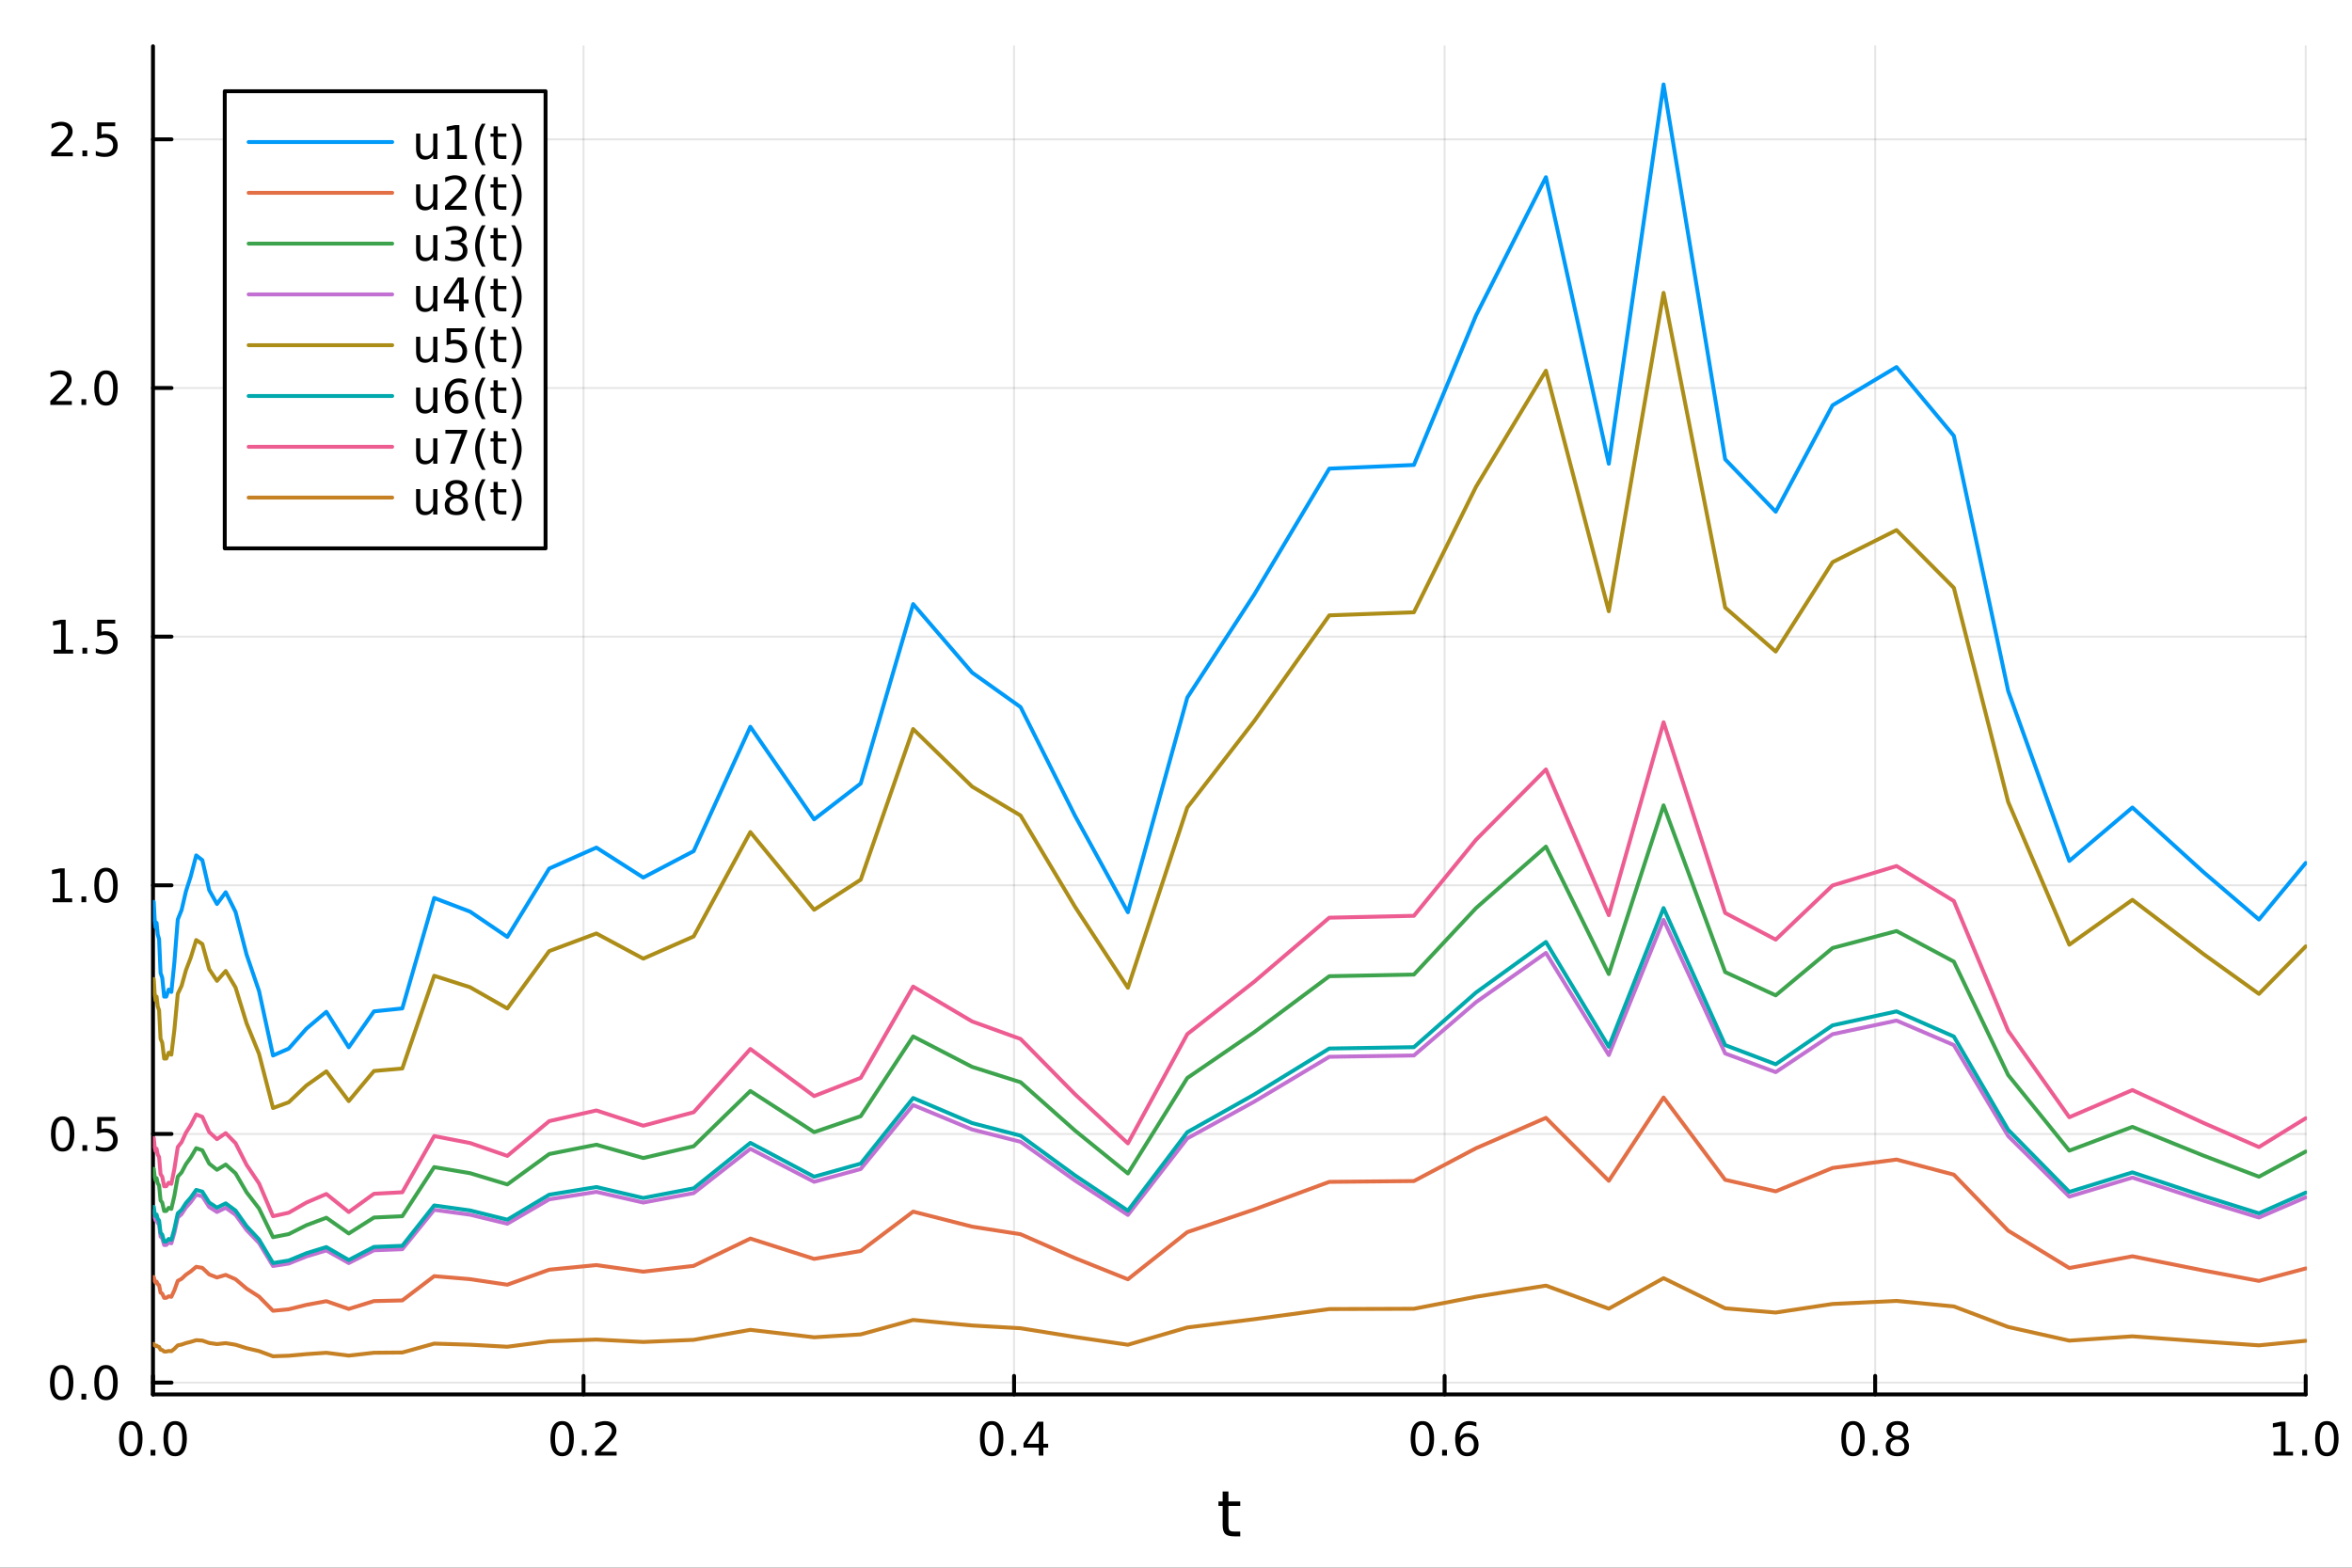 <?xml version="1.0" encoding="utf-8"?>
<svg xmlns="http://www.w3.org/2000/svg" xmlns:xlink="http://www.w3.org/1999/xlink" width="600" height="400" viewBox="0 0 2400 1600">
<rect x="0" y="0" width="2400" height="1600" fill="#333333" stroke="none"/>
<defs>
  <clipPath id="clip570">
    <rect x="0" y="0" width="2400" height="1600"/>
  </clipPath>
</defs>
<path clip-path="url(#clip570)" d="M0 1600 L2400 1600 L2400 0 L0 0  Z" fill="#ffffff" fill-rule="evenodd" fill-opacity="1"/>
<defs>
  <clipPath id="clip571">
    <rect x="480" y="0" width="1681" height="1600"/>
  </clipPath>
</defs>
<path clip-path="url(#clip570)" d="M156.112 1423.18 L2352.76 1423.18 L2352.76 47.244 L156.112 47.244  Z" fill="#ffffff" fill-rule="evenodd" fill-opacity="1"/>
<defs>
  <clipPath id="clip572">
    <rect x="156" y="47" width="2198" height="1377"/>
  </clipPath>
</defs>
<polyline clip-path="url(#clip572)" style="stroke:#000000; stroke-linecap:round; stroke-linejoin:round; stroke-width:2; stroke-opacity:0.1; fill:none" points="156.112,1423.18 156.112,47.244 "/>
<polyline clip-path="url(#clip572)" style="stroke:#000000; stroke-linecap:round; stroke-linejoin:round; stroke-width:2; stroke-opacity:0.1; fill:none" points="595.441,1423.18 595.441,47.244 "/>
<polyline clip-path="url(#clip572)" style="stroke:#000000; stroke-linecap:round; stroke-linejoin:round; stroke-width:2; stroke-opacity:0.1; fill:none" points="1034.77,1423.18 1034.77,47.244 "/>
<polyline clip-path="url(#clip572)" style="stroke:#000000; stroke-linecap:round; stroke-linejoin:round; stroke-width:2; stroke-opacity:0.1; fill:none" points="1474.1,1423.18 1474.1,47.244 "/>
<polyline clip-path="url(#clip572)" style="stroke:#000000; stroke-linecap:round; stroke-linejoin:round; stroke-width:2; stroke-opacity:0.1; fill:none" points="1913.43,1423.18 1913.43,47.244 "/>
<polyline clip-path="url(#clip572)" style="stroke:#000000; stroke-linecap:round; stroke-linejoin:round; stroke-width:2; stroke-opacity:0.1; fill:none" points="2352.76,1423.18 2352.76,47.244 "/>
<polyline clip-path="url(#clip570)" style="stroke:#000000; stroke-linecap:round; stroke-linejoin:round; stroke-width:4; stroke-opacity:1; fill:none" points="156.112,1423.18 2352.76,1423.18 "/>
<polyline clip-path="url(#clip570)" style="stroke:#000000; stroke-linecap:round; stroke-linejoin:round; stroke-width:4; stroke-opacity:1; fill:none" points="156.112,1423.18 156.112,1404.28 "/>
<polyline clip-path="url(#clip570)" style="stroke:#000000; stroke-linecap:round; stroke-linejoin:round; stroke-width:4; stroke-opacity:1; fill:none" points="595.441,1423.18 595.441,1404.28 "/>
<polyline clip-path="url(#clip570)" style="stroke:#000000; stroke-linecap:round; stroke-linejoin:round; stroke-width:4; stroke-opacity:1; fill:none" points="1034.77,1423.18 1034.77,1404.28 "/>
<polyline clip-path="url(#clip570)" style="stroke:#000000; stroke-linecap:round; stroke-linejoin:round; stroke-width:4; stroke-opacity:1; fill:none" points="1474.1,1423.18 1474.1,1404.28 "/>
<polyline clip-path="url(#clip570)" style="stroke:#000000; stroke-linecap:round; stroke-linejoin:round; stroke-width:4; stroke-opacity:1; fill:none" points="1913.43,1423.18 1913.43,1404.28 "/>
<polyline clip-path="url(#clip570)" style="stroke:#000000; stroke-linecap:round; stroke-linejoin:round; stroke-width:4; stroke-opacity:1; fill:none" points="2352.76,1423.18 2352.76,1404.28 "/>
<path clip-path="url(#clip570)" d="M133.497 1454.1 Q129.885 1454.1 128.057 1457.66 Q126.251 1461.2 126.251 1468.33 Q126.251 1475.44 128.057 1479.01 Q129.885 1482.55 133.497 1482.55 Q137.131 1482.55 138.936 1479.01 Q140.765 1475.44 140.765 1468.33 Q140.765 1461.2 138.936 1457.66 Q137.131 1454.1 133.497 1454.1 M133.497 1450.39 Q139.307 1450.39 142.362 1455 Q145.441 1459.58 145.441 1468.33 Q145.441 1477.06 142.362 1481.67 Q139.307 1486.25 133.497 1486.25 Q127.686 1486.25 124.608 1481.67 Q121.552 1477.06 121.552 1468.33 Q121.552 1459.58 124.608 1455 Q127.686 1450.39 133.497 1450.39 Z" fill="#000000" fill-rule="nonzero" fill-opacity="1" /><path clip-path="url(#clip570)" d="M153.658 1479.7 L158.543 1479.7 L158.543 1485.58 L153.658 1485.58 L153.658 1479.7 Z" fill="#000000" fill-rule="nonzero" fill-opacity="1" /><path clip-path="url(#clip570)" d="M178.728 1454.1 Q175.117 1454.1 173.288 1457.66 Q171.482 1461.2 171.482 1468.33 Q171.482 1475.44 173.288 1479.01 Q175.117 1482.55 178.728 1482.55 Q182.362 1482.55 184.168 1479.01 Q185.996 1475.44 185.996 1468.33 Q185.996 1461.2 184.168 1457.66 Q182.362 1454.1 178.728 1454.1 M178.728 1450.39 Q184.538 1450.39 187.593 1455 Q190.672 1459.58 190.672 1468.33 Q190.672 1477.06 187.593 1481.67 Q184.538 1486.25 178.728 1486.25 Q172.918 1486.25 169.839 1481.67 Q166.783 1477.06 166.783 1468.33 Q166.783 1459.58 169.839 1455 Q172.918 1450.39 178.728 1450.39 Z" fill="#000000" fill-rule="nonzero" fill-opacity="1" /><path clip-path="url(#clip570)" d="M573.624 1454.1 Q570.013 1454.1 568.184 1457.66 Q566.379 1461.2 566.379 1468.33 Q566.379 1475.44 568.184 1479.01 Q570.013 1482.55 573.624 1482.55 Q577.258 1482.55 579.064 1479.01 Q580.892 1475.44 580.892 1468.33 Q580.892 1461.2 579.064 1457.66 Q577.258 1454.1 573.624 1454.1 M573.624 1450.39 Q579.434 1450.39 582.49 1455 Q585.568 1459.58 585.568 1468.33 Q585.568 1477.06 582.49 1481.67 Q579.434 1486.25 573.624 1486.25 Q567.814 1486.25 564.735 1481.67 Q561.679 1477.06 561.679 1468.33 Q561.679 1459.58 564.735 1455 Q567.814 1450.39 573.624 1450.39 Z" fill="#000000" fill-rule="nonzero" fill-opacity="1" /><path clip-path="url(#clip570)" d="M593.786 1479.7 L598.67 1479.7 L598.67 1485.58 L593.786 1485.58 L593.786 1479.7 Z" fill="#000000" fill-rule="nonzero" fill-opacity="1" /><path clip-path="url(#clip570)" d="M612.883 1481.64 L629.202 1481.64 L629.202 1485.58 L607.258 1485.58 L607.258 1481.64 Q609.92 1478.89 614.503 1474.26 Q619.11 1469.61 620.29 1468.27 Q622.536 1465.74 623.415 1464.01 Q624.318 1462.25 624.318 1460.56 Q624.318 1457.8 622.374 1456.07 Q620.452 1454.33 617.35 1454.33 Q615.151 1454.33 612.698 1455.09 Q610.267 1455.86 607.489 1457.41 L607.489 1452.69 Q610.313 1451.55 612.767 1450.97 Q615.221 1450.39 617.258 1450.39 Q622.628 1450.39 625.823 1453.08 Q629.017 1455.77 629.017 1460.26 Q629.017 1462.39 628.207 1464.31 Q627.42 1466.2 625.313 1468.8 Q624.735 1469.47 621.633 1472.69 Q618.531 1475.88 612.883 1481.64 Z" fill="#000000" fill-rule="nonzero" fill-opacity="1" /><path clip-path="url(#clip570)" d="M1011.91 1454.1 Q1008.3 1454.1 1006.47 1457.66 Q1004.67 1461.2 1004.67 1468.33 Q1004.67 1475.44 1006.47 1479.01 Q1008.3 1482.55 1011.91 1482.55 Q1015.55 1482.55 1017.35 1479.01 Q1019.18 1475.44 1019.18 1468.33 Q1019.18 1461.2 1017.35 1457.66 Q1015.55 1454.1 1011.91 1454.1 M1011.91 1450.39 Q1017.72 1450.39 1020.78 1455 Q1023.86 1459.58 1023.86 1468.33 Q1023.86 1477.06 1020.78 1481.67 Q1017.72 1486.25 1011.91 1486.25 Q1006.1 1486.25 1003.02 1481.67 Q999.967 1477.06 999.967 1468.33 Q999.967 1459.58 1003.02 1455 Q1006.1 1450.39 1011.91 1450.39 Z" fill="#000000" fill-rule="nonzero" fill-opacity="1" /><path clip-path="url(#clip570)" d="M1032.07 1479.7 L1036.96 1479.7 L1036.96 1485.58 L1032.07 1485.58 L1032.07 1479.7 Z" fill="#000000" fill-rule="nonzero" fill-opacity="1" /><path clip-path="url(#clip570)" d="M1059.99 1455.09 L1048.18 1473.54 L1059.99 1473.54 L1059.99 1455.09 M1058.76 1451.02 L1064.64 1451.02 L1064.64 1473.54 L1069.57 1473.54 L1069.57 1477.43 L1064.64 1477.43 L1064.64 1485.58 L1059.99 1485.58 L1059.99 1477.43 L1044.39 1477.43 L1044.39 1472.92 L1058.76 1451.02 Z" fill="#000000" fill-rule="nonzero" fill-opacity="1" /><path clip-path="url(#clip570)" d="M1451.4 1454.1 Q1447.79 1454.1 1445.96 1457.66 Q1444.16 1461.2 1444.16 1468.33 Q1444.16 1475.44 1445.96 1479.01 Q1447.79 1482.55 1451.4 1482.55 Q1455.04 1482.55 1456.84 1479.01 Q1458.67 1475.44 1458.67 1468.33 Q1458.67 1461.2 1456.84 1457.66 Q1455.04 1454.1 1451.4 1454.1 M1451.4 1450.39 Q1457.21 1450.39 1460.27 1455 Q1463.35 1459.58 1463.35 1468.33 Q1463.35 1477.06 1460.27 1481.67 Q1457.21 1486.25 1451.4 1486.25 Q1445.59 1486.25 1442.51 1481.67 Q1439.46 1477.06 1439.46 1468.33 Q1439.46 1459.58 1442.51 1455 Q1445.59 1450.39 1451.4 1450.39 Z" fill="#000000" fill-rule="nonzero" fill-opacity="1" /><path clip-path="url(#clip570)" d="M1471.56 1479.7 L1476.45 1479.7 L1476.45 1485.58 L1471.56 1485.58 L1471.56 1479.7 Z" fill="#000000" fill-rule="nonzero" fill-opacity="1" /><path clip-path="url(#clip570)" d="M1497.21 1466.44 Q1494.06 1466.44 1492.21 1468.59 Q1490.38 1470.74 1490.38 1474.49 Q1490.38 1478.22 1492.21 1480.39 Q1494.06 1482.55 1497.21 1482.55 Q1500.36 1482.55 1502.19 1480.39 Q1504.04 1478.22 1504.04 1474.49 Q1504.04 1470.74 1502.19 1468.59 Q1500.36 1466.44 1497.21 1466.44 M1506.49 1451.78 L1506.49 1456.04 Q1504.73 1455.21 1502.93 1454.77 Q1501.15 1454.33 1499.39 1454.33 Q1494.76 1454.33 1492.3 1457.45 Q1489.87 1460.58 1489.53 1466.9 Q1490.89 1464.89 1492.95 1463.82 Q1495.01 1462.73 1497.49 1462.73 Q1502.7 1462.73 1505.71 1465.9 Q1508.74 1469.05 1508.74 1474.49 Q1508.74 1479.82 1505.59 1483.03 Q1502.44 1486.25 1497.21 1486.25 Q1491.22 1486.25 1488.05 1481.67 Q1484.87 1477.06 1484.87 1468.33 Q1484.87 1460.14 1488.76 1455.28 Q1492.65 1450.39 1499.2 1450.39 Q1500.96 1450.39 1502.74 1450.74 Q1504.55 1451.09 1506.49 1451.78 Z" fill="#000000" fill-rule="nonzero" fill-opacity="1" /><path clip-path="url(#clip570)" d="M1890.86 1454.1 Q1887.25 1454.1 1885.42 1457.66 Q1883.61 1461.2 1883.61 1468.33 Q1883.61 1475.44 1885.42 1479.01 Q1887.25 1482.55 1890.86 1482.55 Q1894.49 1482.55 1896.3 1479.01 Q1898.13 1475.44 1898.13 1468.33 Q1898.13 1461.2 1896.3 1457.66 Q1894.49 1454.1 1890.86 1454.1 M1890.86 1450.39 Q1896.67 1450.39 1899.72 1455 Q1902.8 1459.58 1902.8 1468.33 Q1902.8 1477.06 1899.72 1481.67 Q1896.67 1486.25 1890.86 1486.25 Q1885.05 1486.25 1881.97 1481.67 Q1878.91 1477.06 1878.91 1468.33 Q1878.91 1459.58 1881.97 1455 Q1885.05 1450.39 1890.86 1450.39 Z" fill="#000000" fill-rule="nonzero" fill-opacity="1" /><path clip-path="url(#clip570)" d="M1911.02 1479.7 L1915.9 1479.7 L1915.9 1485.58 L1911.02 1485.58 L1911.02 1479.7 Z" fill="#000000" fill-rule="nonzero" fill-opacity="1" /><path clip-path="url(#clip570)" d="M1936.09 1469.17 Q1932.76 1469.17 1930.83 1470.95 Q1928.94 1472.73 1928.94 1475.86 Q1928.94 1478.98 1930.83 1480.77 Q1932.76 1482.55 1936.09 1482.55 Q1939.42 1482.55 1941.34 1480.77 Q1943.26 1478.96 1943.26 1475.86 Q1943.26 1472.73 1941.34 1470.95 Q1939.45 1469.17 1936.09 1469.17 M1931.41 1467.18 Q1928.4 1466.44 1926.71 1464.38 Q1925.05 1462.32 1925.05 1459.35 Q1925.05 1455.21 1927.99 1452.8 Q1930.95 1450.39 1936.09 1450.39 Q1941.25 1450.39 1944.19 1452.8 Q1947.13 1455.21 1947.13 1459.35 Q1947.13 1462.32 1945.44 1464.38 Q1943.77 1466.44 1940.79 1467.18 Q1944.17 1467.96 1946.04 1470.26 Q1947.94 1472.55 1947.94 1475.86 Q1947.94 1480.88 1944.86 1483.57 Q1941.81 1486.25 1936.09 1486.25 Q1930.37 1486.25 1927.29 1483.57 Q1924.24 1480.88 1924.24 1475.86 Q1924.24 1472.55 1926.14 1470.26 Q1928.03 1467.96 1931.41 1467.18 M1929.7 1459.79 Q1929.7 1462.48 1931.37 1463.98 Q1933.06 1465.49 1936.09 1465.49 Q1939.1 1465.49 1940.79 1463.98 Q1942.5 1462.48 1942.5 1459.79 Q1942.5 1457.11 1940.79 1455.6 Q1939.1 1454.1 1936.09 1454.1 Q1933.06 1454.1 1931.37 1455.6 Q1929.7 1457.11 1929.7 1459.79 Z" fill="#000000" fill-rule="nonzero" fill-opacity="1" /><path clip-path="url(#clip570)" d="M2319.91 1481.64 L2327.55 1481.64 L2327.55 1455.28 L2319.24 1456.95 L2319.24 1452.69 L2327.5 1451.02 L2332.18 1451.02 L2332.18 1481.64 L2339.82 1481.64 L2339.82 1485.58 L2319.91 1485.58 L2319.91 1481.64 Z" fill="#000000" fill-rule="nonzero" fill-opacity="1" /><path clip-path="url(#clip570)" d="M2349.26 1479.7 L2354.14 1479.7 L2354.14 1485.58 L2349.26 1485.58 L2349.26 1479.7 Z" fill="#000000" fill-rule="nonzero" fill-opacity="1" /><path clip-path="url(#clip570)" d="M2374.33 1454.1 Q2370.72 1454.1 2368.89 1457.66 Q2367.08 1461.2 2367.08 1468.33 Q2367.08 1475.44 2368.89 1479.01 Q2370.72 1482.55 2374.33 1482.55 Q2377.96 1482.55 2379.77 1479.01 Q2381.6 1475.44 2381.6 1468.33 Q2381.6 1461.2 2379.77 1457.66 Q2377.96 1454.1 2374.33 1454.1 M2374.33 1450.39 Q2380.14 1450.39 2383.2 1455 Q2386.27 1459.58 2386.27 1468.33 Q2386.27 1477.06 2383.2 1481.67 Q2380.14 1486.25 2374.33 1486.25 Q2368.52 1486.25 2365.44 1481.67 Q2362.39 1477.06 2362.39 1468.33 Q2362.39 1459.58 2365.44 1455 Q2368.52 1450.39 2374.33 1450.39 Z" fill="#000000" fill-rule="nonzero" fill-opacity="1" /><path clip-path="url(#clip570)" d="M1253.5 1522.27 L1253.5 1532.4 L1265.56 1532.4 L1265.56 1536.95 L1253.5 1536.95 L1253.5 1556.3 Q1253.5 1560.66 1254.67 1561.9 Q1255.88 1563.14 1259.54 1563.14 L1265.56 1563.14 L1265.56 1568.04 L1259.54 1568.04 Q1252.76 1568.04 1250.18 1565.53 Q1247.61 1562.98 1247.61 1556.3 L1247.61 1536.95 L1243.31 1536.95 L1243.31 1532.4 L1247.61 1532.4 L1247.61 1522.27 L1253.5 1522.27 Z" fill="#000000" fill-rule="nonzero" fill-opacity="1" /><polyline clip-path="url(#clip572)" style="stroke:#000000; stroke-linecap:round; stroke-linejoin:round; stroke-width:2; stroke-opacity:0.1; fill:none" points="156.112,1411.1 2352.76,1411.1 "/>
<polyline clip-path="url(#clip572)" style="stroke:#000000; stroke-linecap:round; stroke-linejoin:round; stroke-width:2; stroke-opacity:0.1; fill:none" points="156.112,1157.32 2352.76,1157.32 "/>
<polyline clip-path="url(#clip572)" style="stroke:#000000; stroke-linecap:round; stroke-linejoin:round; stroke-width:2; stroke-opacity:0.1; fill:none" points="156.112,903.541 2352.76,903.541 "/>
<polyline clip-path="url(#clip572)" style="stroke:#000000; stroke-linecap:round; stroke-linejoin:round; stroke-width:2; stroke-opacity:0.1; fill:none" points="156.112,649.763 2352.76,649.763 "/>
<polyline clip-path="url(#clip572)" style="stroke:#000000; stroke-linecap:round; stroke-linejoin:round; stroke-width:2; stroke-opacity:0.1; fill:none" points="156.112,395.985 2352.76,395.985 "/>
<polyline clip-path="url(#clip572)" style="stroke:#000000; stroke-linecap:round; stroke-linejoin:round; stroke-width:2; stroke-opacity:0.1; fill:none" points="156.112,142.207 2352.76,142.207 "/>
<polyline clip-path="url(#clip570)" style="stroke:#000000; stroke-linecap:round; stroke-linejoin:round; stroke-width:4; stroke-opacity:1; fill:none" points="156.112,1423.18 156.112,47.244 "/>
<polyline clip-path="url(#clip570)" style="stroke:#000000; stroke-linecap:round; stroke-linejoin:round; stroke-width:4; stroke-opacity:1; fill:none" points="156.112,1411.1 175.01,1411.1 "/>
<polyline clip-path="url(#clip570)" style="stroke:#000000; stroke-linecap:round; stroke-linejoin:round; stroke-width:4; stroke-opacity:1; fill:none" points="156.112,1157.32 175.01,1157.32 "/>
<polyline clip-path="url(#clip570)" style="stroke:#000000; stroke-linecap:round; stroke-linejoin:round; stroke-width:4; stroke-opacity:1; fill:none" points="156.112,903.541 175.01,903.541 "/>
<polyline clip-path="url(#clip570)" style="stroke:#000000; stroke-linecap:round; stroke-linejoin:round; stroke-width:4; stroke-opacity:1; fill:none" points="156.112,649.763 175.01,649.763 "/>
<polyline clip-path="url(#clip570)" style="stroke:#000000; stroke-linecap:round; stroke-linejoin:round; stroke-width:4; stroke-opacity:1; fill:none" points="156.112,395.985 175.01,395.985 "/>
<polyline clip-path="url(#clip570)" style="stroke:#000000; stroke-linecap:round; stroke-linejoin:round; stroke-width:4; stroke-opacity:1; fill:none" points="156.112,142.207 175.01,142.207 "/>
<path clip-path="url(#clip570)" d="M62.937 1396.9 Q59.325 1396.9 57.497 1400.46 Q55.691 1404 55.691 1411.13 Q55.691 1418.24 57.497 1421.8 Q59.325 1425.34 62.937 1425.34 Q66.571 1425.34 68.376 1421.8 Q70.205 1418.24 70.205 1411.13 Q70.205 1404 68.376 1400.46 Q66.571 1396.9 62.937 1396.9 M62.937 1393.19 Q68.747 1393.19 71.802 1397.8 Q74.881 1402.38 74.881 1411.13 Q74.881 1419.86 71.802 1424.46 Q68.747 1429.05 62.937 1429.05 Q57.126 1429.05 54.048 1424.46 Q50.992 1419.86 50.992 1411.13 Q50.992 1402.38 54.048 1397.8 Q57.126 1393.19 62.937 1393.19 Z" fill="#000000" fill-rule="nonzero" fill-opacity="1" /><path clip-path="url(#clip570)" d="M83.098 1422.5 L87.983 1422.5 L87.983 1428.38 L83.098 1428.38 L83.098 1422.5 Z" fill="#000000" fill-rule="nonzero" fill-opacity="1" /><path clip-path="url(#clip570)" d="M108.168 1396.9 Q104.557 1396.9 102.728 1400.46 Q100.922 1404 100.922 1411.13 Q100.922 1418.24 102.728 1421.8 Q104.557 1425.34 108.168 1425.34 Q111.802 1425.34 113.608 1421.8 Q115.436 1418.24 115.436 1411.13 Q115.436 1404 113.608 1400.46 Q111.802 1396.9 108.168 1396.9 M108.168 1393.19 Q113.978 1393.19 117.033 1397.8 Q120.112 1402.38 120.112 1411.13 Q120.112 1419.86 117.033 1424.46 Q113.978 1429.05 108.168 1429.05 Q102.358 1429.05 99.279 1424.46 Q96.223 1419.86 96.223 1411.13 Q96.223 1402.38 99.279 1397.8 Q102.358 1393.19 108.168 1393.19 Z" fill="#000000" fill-rule="nonzero" fill-opacity="1" /><path clip-path="url(#clip570)" d="M63.932 1143.12 Q60.321 1143.12 58.492 1146.68 Q56.687 1150.22 56.687 1157.35 Q56.687 1164.46 58.492 1168.02 Q60.321 1171.57 63.932 1171.57 Q67.566 1171.57 69.372 1168.02 Q71.2 1164.46 71.2 1157.35 Q71.2 1150.22 69.372 1146.68 Q67.566 1143.12 63.932 1143.12 M63.932 1139.41 Q69.742 1139.41 72.798 1144.02 Q75.876 1148.6 75.876 1157.35 Q75.876 1166.08 72.798 1170.69 Q69.742 1175.27 63.932 1175.27 Q58.122 1175.27 55.043 1170.69 Q51.987 1166.08 51.987 1157.35 Q51.987 1148.6 55.043 1144.02 Q58.122 1139.41 63.932 1139.41 Z" fill="#000000" fill-rule="nonzero" fill-opacity="1" /><path clip-path="url(#clip570)" d="M84.094 1168.72 L88.978 1168.72 L88.978 1174.6 L84.094 1174.6 L84.094 1168.72 Z" fill="#000000" fill-rule="nonzero" fill-opacity="1" /><path clip-path="url(#clip570)" d="M99.21 1140.04 L117.566 1140.04 L117.566 1143.97 L103.492 1143.97 L103.492 1152.45 Q104.51 1152.1 105.529 1151.94 Q106.547 1151.75 107.566 1151.75 Q113.353 1151.75 116.733 1154.92 Q120.112 1158.09 120.112 1163.51 Q120.112 1169.09 116.64 1172.19 Q113.168 1175.27 106.848 1175.27 Q104.672 1175.27 102.404 1174.9 Q100.159 1174.53 97.751 1173.79 L97.751 1169.09 Q99.835 1170.22 102.057 1170.78 Q104.279 1171.33 106.756 1171.33 Q110.76 1171.33 113.098 1169.23 Q115.436 1167.12 115.436 1163.51 Q115.436 1159.9 113.098 1157.79 Q110.76 1155.69 106.756 1155.69 Q104.881 1155.69 103.006 1156.1 Q101.154 1156.52 99.21 1157.4 L99.21 1140.04 Z" fill="#000000" fill-rule="nonzero" fill-opacity="1" /><path clip-path="url(#clip570)" d="M53.747 916.886 L61.386 916.886 L61.386 890.52 L53.075 892.187 L53.075 887.927 L61.339 886.261 L66.015 886.261 L66.015 916.886 L73.654 916.886 L73.654 920.821 L53.747 920.821 L53.747 916.886 Z" fill="#000000" fill-rule="nonzero" fill-opacity="1" /><path clip-path="url(#clip570)" d="M83.098 914.941 L87.983 914.941 L87.983 920.821 L83.098 920.821 L83.098 914.941 Z" fill="#000000" fill-rule="nonzero" fill-opacity="1" /><path clip-path="url(#clip570)" d="M108.168 889.339 Q104.557 889.339 102.728 892.904 Q100.922 896.446 100.922 903.576 Q100.922 910.682 102.728 914.247 Q104.557 917.788 108.168 917.788 Q111.802 917.788 113.608 914.247 Q115.436 910.682 115.436 903.576 Q115.436 896.446 113.608 892.904 Q111.802 889.339 108.168 889.339 M108.168 885.636 Q113.978 885.636 117.033 890.242 Q120.112 894.826 120.112 903.576 Q120.112 912.302 117.033 916.909 Q113.978 921.492 108.168 921.492 Q102.358 921.492 99.279 916.909 Q96.223 912.302 96.223 903.576 Q96.223 894.826 99.279 890.242 Q102.358 885.636 108.168 885.636 Z" fill="#000000" fill-rule="nonzero" fill-opacity="1" /><path clip-path="url(#clip570)" d="M54.742 663.108 L62.381 663.108 L62.381 636.742 L54.071 638.409 L54.071 634.149 L62.335 632.483 L67.011 632.483 L67.011 663.108 L74.649 663.108 L74.649 667.043 L54.742 667.043 L54.742 663.108 Z" fill="#000000" fill-rule="nonzero" fill-opacity="1" /><path clip-path="url(#clip570)" d="M84.094 661.163 L88.978 661.163 L88.978 667.043 L84.094 667.043 L84.094 661.163 Z" fill="#000000" fill-rule="nonzero" fill-opacity="1" /><path clip-path="url(#clip570)" d="M99.21 632.483 L117.566 632.483 L117.566 636.418 L103.492 636.418 L103.492 644.89 Q104.51 644.543 105.529 644.381 Q106.547 644.196 107.566 644.196 Q113.353 644.196 116.733 647.367 Q120.112 650.538 120.112 655.955 Q120.112 661.534 116.64 664.635 Q113.168 667.714 106.848 667.714 Q104.672 667.714 102.404 667.344 Q100.159 666.973 97.751 666.233 L97.751 661.534 Q99.835 662.668 102.057 663.223 Q104.279 663.779 106.756 663.779 Q110.76 663.779 113.098 661.672 Q115.436 659.566 115.436 655.955 Q115.436 652.344 113.098 650.237 Q110.76 648.131 106.756 648.131 Q104.881 648.131 103.006 648.548 Q101.154 648.964 99.21 649.844 L99.21 632.483 Z" fill="#000000" fill-rule="nonzero" fill-opacity="1" /><path clip-path="url(#clip570)" d="M56.964 409.33 L73.284 409.33 L73.284 413.265 L51.339 413.265 L51.339 409.33 Q54.001 406.575 58.585 401.945 Q63.191 397.293 64.372 395.95 Q66.617 393.427 67.497 391.691 Q68.399 389.932 68.399 388.242 Q68.399 385.487 66.455 383.751 Q64.534 382.015 61.432 382.015 Q59.233 382.015 56.779 382.779 Q54.349 383.543 51.571 385.094 L51.571 380.371 Q54.395 379.237 56.849 378.659 Q59.302 378.08 61.339 378.08 Q66.71 378.08 69.904 380.765 Q73.099 383.45 73.099 387.941 Q73.099 390.071 72.288 391.992 Q71.501 393.89 69.395 396.483 Q68.816 397.154 65.714 400.371 Q62.612 403.566 56.964 409.33 Z" fill="#000000" fill-rule="nonzero" fill-opacity="1" /><path clip-path="url(#clip570)" d="M83.098 407.385 L87.983 407.385 L87.983 413.265 L83.098 413.265 L83.098 407.385 Z" fill="#000000" fill-rule="nonzero" fill-opacity="1" /><path clip-path="url(#clip570)" d="M108.168 381.784 Q104.557 381.784 102.728 385.348 Q100.922 388.89 100.922 396.02 Q100.922 403.126 102.728 406.691 Q104.557 410.232 108.168 410.232 Q111.802 410.232 113.608 406.691 Q115.436 403.126 115.436 396.02 Q115.436 388.89 113.608 385.348 Q111.802 381.784 108.168 381.784 M108.168 378.08 Q113.978 378.08 117.033 382.686 Q120.112 387.27 120.112 396.02 Q120.112 404.746 117.033 409.353 Q113.978 413.936 108.168 413.936 Q102.358 413.936 99.279 409.353 Q96.223 404.746 96.223 396.02 Q96.223 387.27 99.279 382.686 Q102.358 378.08 108.168 378.08 Z" fill="#000000" fill-rule="nonzero" fill-opacity="1" /><path clip-path="url(#clip570)" d="M57.96 155.552 L74.279 155.552 L74.279 159.487 L52.335 159.487 L52.335 155.552 Q54.997 152.797 59.58 148.167 Q64.186 143.515 65.367 142.172 Q67.612 139.649 68.492 137.913 Q69.395 136.154 69.395 134.464 Q69.395 131.709 67.45 129.973 Q65.529 128.237 62.427 128.237 Q60.228 128.237 57.775 129.001 Q55.344 129.765 52.566 131.316 L52.566 126.593 Q55.39 125.459 57.844 124.881 Q60.298 124.302 62.335 124.302 Q67.705 124.302 70.899 126.987 Q74.094 129.672 74.094 134.163 Q74.094 136.293 73.284 138.214 Q72.497 140.112 70.39 142.705 Q69.811 143.376 66.71 146.593 Q63.608 149.788 57.96 155.552 Z" fill="#000000" fill-rule="nonzero" fill-opacity="1" /><path clip-path="url(#clip570)" d="M84.094 153.607 L88.978 153.607 L88.978 159.487 L84.094 159.487 L84.094 153.607 Z" fill="#000000" fill-rule="nonzero" fill-opacity="1" /><path clip-path="url(#clip570)" d="M99.21 124.927 L117.566 124.927 L117.566 128.862 L103.492 128.862 L103.492 137.334 Q104.51 136.987 105.529 136.825 Q106.547 136.64 107.566 136.64 Q113.353 136.64 116.733 139.811 Q120.112 142.982 120.112 148.399 Q120.112 153.978 116.64 157.079 Q113.168 160.158 106.848 160.158 Q104.672 160.158 102.404 159.788 Q100.159 159.417 97.751 158.677 L97.751 153.978 Q99.835 155.112 102.057 155.667 Q104.279 156.223 106.756 156.223 Q110.76 156.223 113.098 154.116 Q115.436 152.01 115.436 148.399 Q115.436 144.788 113.098 142.681 Q110.76 140.575 106.756 140.575 Q104.881 140.575 103.006 140.992 Q101.154 141.408 99.21 142.288 L99.21 124.927 Z" fill="#000000" fill-rule="nonzero" fill-opacity="1" /><polyline clip-path="url(#clip572)" style="stroke:#009af9; stroke-linecap:round; stroke-linejoin:round; stroke-width:4; stroke-opacity:1; fill:none" points="156.112,928.192 156.911,920.458 157.755,937.132 158.706,946.331 159.775,941.882 160.978,953.943 162.331,958.346 163.853,993.003 165.566,997.931 167.493,1017.16 169.66,1017.14 172.099,1010.05 174.842,1012.39 177.928,982.403 181.4,938.477 185.307,928.694 189.701,909.842 194.644,894.407 200.206,873.039 206.463,877.884 213.501,908.511 221.42,922.627 230.328,910.625 240.35,930.713 251.625,974.306 264.309,1011.4 278.579,1077.26 294.632,1070.24 312.692,1049.82 333.01,1032.69 355.867,1068.84 381.581,1032.23 410.51,1029.21 443.055,916.463 479.668,930.408 517.681,956.215 560.445,886.446 608.555,865.051 656.394,895.626 707.815,868.69 765.664,741.768 830.743,836.234 878.287,799.628 931.775,616.513 991.948,686.451 1041.4,721.649 1097.04,832.774 1150.92,931.041 1211.53,711.912 1279.73,606.909 1356.44,478.284 1442.75,474.542 1506.15,321.924 1577.48,180.837 1641.63,473.28 1697.51,86.186 1760.37,468.766 1811.94,522.259 1869.96,413.605 1935.22,374.621 1993.74,444.836 2049.17,705.2 2111.54,878.672 2175.92,824.158 2248.34,889.979 2305.05,938.481 2352.76,880.769 "/>
<polyline clip-path="url(#clip572)" style="stroke:#e26f46; stroke-linecap:round; stroke-linejoin:round; stroke-width:4; stroke-opacity:1; fill:none" points="156.112,1305.04 156.911,1303.34 157.755,1307 158.706,1309.02 159.775,1308.04 160.978,1310.69 162.331,1311.66 163.853,1319.27 165.566,1320.35 167.493,1324.58 169.66,1324.57 172.099,1323.01 174.842,1323.53 177.928,1316.94 181.4,1307.29 185.307,1305.15 189.701,1301.01 194.644,1297.62 200.206,1292.92 206.463,1293.99 213.501,1300.71 221.42,1303.81 230.328,1301.18 240.35,1305.59 251.625,1315.16 264.309,1323.31 278.579,1337.78 294.632,1336.24 312.692,1331.75 333.01,1327.99 355.867,1335.93 381.581,1327.89 410.51,1327.22 443.055,1302.46 479.668,1305.52 517.681,1311.19 560.445,1295.87 608.555,1291.17 656.394,1297.88 707.815,1291.97 765.664,1264.09 830.743,1284.84 878.287,1276.8 931.775,1236.58 991.948,1251.94 1041.4,1259.67 1097.04,1284.08 1150.92,1305.66 1211.53,1257.53 1279.73,1234.47 1356.44,1206.22 1442.75,1205.4 1506.15,1171.88 1577.48,1140.89 1641.63,1205.12 1697.51,1120.11 1760.37,1204.13 1811.94,1215.88 1869.96,1192.02 1935.22,1183.45 1993.74,1198.88 2049.17,1256.06 2111.54,1294.16 2175.92,1282.19 2248.34,1296.64 2305.05,1307.3 2352.76,1294.62 "/>
<polyline clip-path="url(#clip572)" style="stroke:#3da44d; stroke-linecap:round; stroke-linejoin:round; stroke-width:4; stroke-opacity:1; fill:none" points="156.112,1196.37 156.911,1192.93 157.755,1200.35 158.706,1204.44 159.775,1202.46 160.978,1207.82 162.331,1209.78 163.853,1225.19 165.566,1227.38 167.493,1235.93 169.66,1235.92 172.099,1232.77 174.842,1233.81 177.928,1220.48 181.4,1200.94 185.307,1196.59 189.701,1188.21 194.644,1181.35 200.206,1171.85 206.463,1174 213.501,1187.62 221.42,1193.9 230.328,1188.56 240.35,1197.49 251.625,1216.88 264.309,1233.37 278.579,1262.66 294.632,1259.53 312.692,1250.45 333.01,1242.84 355.867,1258.91 381.581,1242.63 410.51,1241.29 443.055,1191.16 479.668,1197.36 517.681,1208.83 560.445,1177.81 608.555,1168.29 656.394,1181.89 707.815,1169.91 765.664,1113.48 830.743,1155.48 878.287,1139.2 931.775,1057.78 991.948,1088.88 1041.4,1104.53 1097.04,1153.94 1150.92,1197.64 1211.53,1100.2 1279.73,1053.51 1356.44,996.317 1442.75,994.653 1506.15,926.791 1577.48,864.056 1641.63,994.092 1697.51,821.968 1760.37,992.085 1811.94,1015.87 1869.96,967.557 1935.22,950.223 1993.74,981.444 2049.17,1097.22 2111.54,1174.35 2175.92,1150.11 2248.34,1179.38 2305.05,1200.95 2352.76,1175.28 "/>
<polyline clip-path="url(#clip572)" style="stroke:#c271d2; stroke-linecap:round; stroke-linejoin:round; stroke-width:4; stroke-opacity:1; fill:none" points="156.112,1238.95 156.911,1236.19 157.755,1242.13 158.706,1245.41 159.775,1243.83 160.978,1248.13 162.331,1249.7 163.853,1262.05 165.566,1263.81 167.493,1270.66 169.66,1270.66 172.099,1268.13 174.842,1268.96 177.928,1258.27 181.4,1242.61 185.307,1239.13 189.701,1232.41 194.644,1226.9 200.206,1219.29 206.463,1221.01 213.501,1231.93 221.42,1236.96 230.328,1232.68 240.35,1239.85 251.625,1255.39 264.309,1268.61 278.579,1292.09 294.632,1289.59 312.692,1282.3 333.01,1276.2 355.867,1289.09 381.581,1276.04 410.51,1274.96 443.055,1234.77 479.668,1239.74 517.681,1248.94 560.445,1224.06 608.555,1216.44 656.394,1227.34 707.815,1217.73 765.664,1172.49 830.743,1206.16 878.287,1193.12 931.775,1127.84 991.948,1152.77 1041.4,1165.32 1097.04,1204.93 1150.92,1239.96 1211.53,1161.85 1279.73,1124.41 1356.44,1078.56 1442.75,1077.23 1506.15,1022.82 1577.48,972.523 1641.63,1076.78 1697.51,938.781 1760.37,1075.17 1811.94,1094.24 1869.96,1055.5 1935.22,1041.61 1993.74,1066.64 2049.17,1159.45 2111.54,1221.29 2175.92,1201.86 2248.34,1225.32 2305.05,1242.61 2352.76,1222.04 "/>
<polyline clip-path="url(#clip572)" style="stroke:#ac8d18; stroke-linecap:round; stroke-linejoin:round; stroke-width:4; stroke-opacity:1; fill:none" points="156.112,1005.72 156.911,999.228 157.755,1013.23 158.706,1020.95 159.775,1017.21 160.978,1027.34 162.331,1031.03 163.853,1060.13 165.566,1064.26 167.493,1080.4 169.66,1080.39 172.099,1074.44 174.842,1076.41 177.928,1051.23 181.4,1014.35 185.307,1006.14 189.701,990.317 194.644,977.359 200.206,959.422 206.463,963.49 213.501,989.2 221.42,1001.05 230.328,990.974 240.35,1007.84 251.625,1044.43 264.309,1075.57 278.579,1130.86 294.632,1124.97 312.692,1107.82 333.01,1093.44 355.867,1123.79 381.581,1093.06 410.51,1090.52 443.055,995.875 479.668,1007.58 517.681,1029.24 560.445,970.677 608.555,952.717 656.394,978.383 707.815,955.771 765.664,849.227 830.743,928.526 878.287,897.797 931.775,744.081 991.948,802.79 1041.4,832.338 1097.04,925.622 1150.92,1008.11 1211.53,824.164 1279.73,736.019 1356.44,628.044 1442.75,624.903 1506.15,496.787 1577.48,378.351 1641.63,623.843 1697.51,298.896 1760.37,620.054 1811.94,664.958 1869.96,573.749 1935.22,541.024 1993.74,599.965 2049.17,818.53 2111.54,964.151 2175.92,918.389 2248.34,973.642 2305.05,1014.36 2352.76,965.912 "/>
<polyline clip-path="url(#clip572)" style="stroke:#00a9ad; stroke-linecap:round; stroke-linejoin:round; stroke-width:4; stroke-opacity:1; fill:none" points="156.112,1234.58 156.911,1231.75 157.755,1237.85 158.706,1241.21 159.775,1239.58 160.978,1243.99 162.331,1245.6 163.853,1258.27 165.566,1260.07 167.493,1267.1 169.66,1267.09 172.099,1264.5 174.842,1265.36 177.928,1254.39 181.4,1238.34 185.307,1234.76 189.701,1227.87 194.644,1222.23 200.206,1214.42 206.463,1216.19 213.501,1227.38 221.42,1232.54 230.328,1228.16 240.35,1235.5 251.625,1251.43 264.309,1264.99 278.579,1289.07 294.632,1286.5 312.692,1279.04 333.01,1272.78 355.867,1285.99 381.581,1272.61 410.51,1271.5 443.055,1230.29 479.668,1235.39 517.681,1244.82 560.445,1219.32 608.555,1211.5 656.394,1222.67 707.815,1212.83 765.664,1166.43 830.743,1200.96 878.287,1187.58 931.775,1120.65 991.948,1146.21 1041.4,1159.08 1097.04,1199.7 1150.92,1235.62 1211.53,1155.52 1279.73,1117.14 1356.44,1070.12 1442.75,1068.75 1506.15,1012.96 1577.48,961.391 1641.63,1068.29 1697.51,926.793 1760.37,1066.64 1811.94,1086.19 1869.96,1046.48 1935.22,1032.23 1993.74,1057.89 2049.17,1153.07 2111.54,1216.48 2175.92,1196.55 2248.34,1220.61 2305.05,1238.34 2352.76,1217.24 "/>
<polyline clip-path="url(#clip572)" style="stroke:#ed5d92; stroke-linecap:round; stroke-linejoin:round; stroke-width:4; stroke-opacity:1; fill:none" points="156.112,1165.46 156.911,1161.52 157.755,1170 158.706,1174.68 159.775,1172.42 160.978,1178.55 162.331,1180.79 163.853,1198.42 165.566,1200.93 167.493,1210.71 169.66,1210.7 172.099,1207.09 174.842,1208.29 177.928,1193.03 181.4,1170.69 185.307,1165.71 189.701,1156.12 194.644,1148.27 200.206,1137.4 206.463,1139.87 213.501,1155.44 221.42,1162.63 230.328,1156.52 240.35,1166.74 251.625,1188.91 264.309,1207.78 278.579,1241.28 294.632,1237.71 312.692,1227.32 333.01,1218.61 355.867,1237 381.581,1218.38 410.51,1216.84 443.055,1159.49 479.668,1166.58 517.681,1179.71 560.445,1144.22 608.555,1133.34 656.394,1148.89 707.815,1135.19 765.664,1070.63 830.743,1118.68 878.287,1100.06 931.775,1006.91 991.948,1042.49 1041.4,1060.39 1097.04,1116.92 1150.92,1166.91 1211.53,1055.44 1279.73,1002.03 1356.44,936.6 1442.75,934.696 1506.15,857.064 1577.48,785.296 1641.63,934.054 1697.51,737.15 1760.37,931.758 1811.94,958.969 1869.96,903.699 1935.22,883.869 1993.74,919.585 2049.17,1052.03 2111.54,1140.27 2175.92,1112.54 2248.34,1146.02 2305.05,1170.69 2352.76,1141.33 "/>
<polyline clip-path="url(#clip572)" style="stroke:#c68125; stroke-linecap:round; stroke-linejoin:round; stroke-width:4; stroke-opacity:1; fill:none" points="156.112,1372.24 156.911,1371.62 157.755,1372.96 158.706,1373.7 159.775,1373.35 160.978,1374.32 162.331,1374.67 163.853,1377.46 165.566,1377.86 167.493,1379.4 169.66,1379.4 172.099,1378.83 174.842,1379.02 177.928,1376.61 181.4,1373.07 185.307,1372.29 189.701,1370.77 194.644,1369.53 200.206,1367.81 206.463,1368.2 213.501,1370.66 221.42,1371.8 230.328,1370.83 240.35,1372.45 251.625,1375.96 264.309,1378.94 278.579,1384.24 294.632,1383.67 312.692,1382.03 333.01,1380.65 355.867,1383.56 381.581,1380.62 410.51,1380.37 443.055,1371.3 479.668,1372.42 517.681,1374.5 560.445,1368.89 608.555,1367.17 656.394,1369.62 707.815,1367.46 765.664,1357.25 830.743,1364.85 878.287,1361.9 931.775,1347.17 991.948,1352.8 1041.4,1355.63 1097.04,1364.57 1150.92,1372.47 1211.53,1354.84 1279.73,1346.4 1356.44,1336.05 1442.75,1335.75 1506.15,1323.47 1577.48,1312.12 1641.63,1335.65 1697.51,1304.5 1760.37,1335.28 1811.94,1339.59 1869.96,1330.84 1935.22,1327.71 1993.74,1333.36 2049.17,1354.3 2111.54,1368.26 2175.92,1363.88 2248.34,1369.17 2305.05,1373.07 2352.76,1368.43 "/>
<path clip-path="url(#clip570)" d="M229.334 559.669 L556.683 559.669 L556.683 93.109 L229.334 93.109  Z" fill="#ffffff" fill-rule="evenodd" fill-opacity="1"/>
<polyline clip-path="url(#clip570)" style="stroke:#000000; stroke-linecap:round; stroke-linejoin:round; stroke-width:4; stroke-opacity:1; fill:none" points="229.334,559.669 556.683,559.669 556.683,93.109 229.334,93.109 229.334,559.669 "/>
<polyline clip-path="url(#clip570)" style="stroke:#009af9; stroke-linecap:round; stroke-linejoin:round; stroke-width:4; stroke-opacity:1; fill:none" points="253.741,144.949 400.184,144.949 "/>
<path clip-path="url(#clip570)" d="M424.591 151.997 L424.591 136.303 L428.85 136.303 L428.85 151.835 Q428.85 155.516 430.285 157.368 Q431.72 159.196 434.591 159.196 Q438.04 159.196 440.031 156.997 Q442.044 154.798 442.044 151.002 L442.044 136.303 L446.304 136.303 L446.304 162.229 L442.044 162.229 L442.044 158.247 Q440.494 160.608 438.433 161.766 Q436.396 162.9 433.688 162.9 Q429.22 162.9 426.906 160.122 Q424.591 157.344 424.591 151.997 M435.308 135.678 L435.308 135.678 Z" fill="#000000" fill-rule="nonzero" fill-opacity="1" /><path clip-path="url(#clip570)" d="M456.489 158.293 L464.128 158.293 L464.128 131.928 L455.817 133.595 L455.817 129.335 L464.081 127.669 L468.757 127.669 L468.757 158.293 L476.396 158.293 L476.396 162.229 L456.489 162.229 L456.489 158.293 Z" fill="#000000" fill-rule="nonzero" fill-opacity="1" /><path clip-path="url(#clip570)" d="M495.47 126.257 Q492.368 131.581 490.864 136.789 Q489.359 141.997 489.359 147.344 Q489.359 152.692 490.864 157.946 Q492.391 163.178 495.47 168.479 L491.766 168.479 Q488.294 163.039 486.558 157.784 Q484.845 152.53 484.845 147.344 Q484.845 142.182 486.558 136.951 Q488.271 131.72 491.766 126.257 L495.47 126.257 Z" fill="#000000" fill-rule="nonzero" fill-opacity="1" /><path clip-path="url(#clip570)" d="M507.947 128.942 L507.947 136.303 L516.72 136.303 L516.72 139.613 L507.947 139.613 L507.947 153.687 Q507.947 156.858 508.803 157.761 Q509.683 158.664 512.345 158.664 L516.72 158.664 L516.72 162.229 L512.345 162.229 Q507.414 162.229 505.539 160.4 Q503.664 158.548 503.664 153.687 L503.664 139.613 L500.539 139.613 L500.539 136.303 L503.664 136.303 L503.664 128.942 L507.947 128.942 Z" fill="#000000" fill-rule="nonzero" fill-opacity="1" /><path clip-path="url(#clip570)" d="M521.65 126.257 L525.354 126.257 Q528.826 131.72 530.539 136.951 Q532.275 142.182 532.275 147.344 Q532.275 152.53 530.539 157.784 Q528.826 163.039 525.354 168.479 L521.65 168.479 Q524.729 163.178 526.234 157.946 Q527.762 152.692 527.762 147.344 Q527.762 141.997 526.234 136.789 Q524.729 131.581 521.65 126.257 Z" fill="#000000" fill-rule="nonzero" fill-opacity="1" /><polyline clip-path="url(#clip570)" style="stroke:#e26f46; stroke-linecap:round; stroke-linejoin:round; stroke-width:4; stroke-opacity:1; fill:none" points="253.741,196.789 400.184,196.789 "/>
<path clip-path="url(#clip570)" d="M424.591 203.837 L424.591 188.143 L428.85 188.143 L428.85 203.675 Q428.85 207.356 430.285 209.208 Q431.72 211.036 434.591 211.036 Q438.04 211.036 440.031 208.837 Q442.044 206.638 442.044 202.842 L442.044 188.143 L446.304 188.143 L446.304 214.069 L442.044 214.069 L442.044 210.087 Q440.494 212.448 438.433 213.606 Q436.396 214.74 433.688 214.74 Q429.22 214.74 426.906 211.962 Q424.591 209.184 424.591 203.837 M435.308 187.518 L435.308 187.518 Z" fill="#000000" fill-rule="nonzero" fill-opacity="1" /><path clip-path="url(#clip570)" d="M459.706 210.133 L476.026 210.133 L476.026 214.069 L454.081 214.069 L454.081 210.133 Q456.743 207.379 461.327 202.749 Q465.933 198.096 467.114 196.754 Q469.359 194.231 470.239 192.495 Q471.141 190.735 471.141 189.046 Q471.141 186.291 469.197 184.555 Q467.276 182.819 464.174 182.819 Q461.975 182.819 459.521 183.583 Q457.091 184.347 454.313 185.897 L454.313 181.175 Q457.137 180.041 459.591 179.462 Q462.044 178.884 464.081 178.884 Q469.452 178.884 472.646 181.569 Q475.841 184.254 475.841 188.745 Q475.841 190.874 475.03 192.796 Q474.243 194.694 472.137 197.286 Q471.558 197.958 468.456 201.175 Q465.354 204.37 459.706 210.133 Z" fill="#000000" fill-rule="nonzero" fill-opacity="1" /><path clip-path="url(#clip570)" d="M495.47 178.097 Q492.368 183.421 490.864 188.629 Q489.359 193.837 489.359 199.184 Q489.359 204.532 490.864 209.786 Q492.391 215.018 495.47 220.319 L491.766 220.319 Q488.294 214.879 486.558 209.624 Q484.845 204.37 484.845 199.184 Q484.845 194.022 486.558 188.791 Q488.271 183.56 491.766 178.097 L495.47 178.097 Z" fill="#000000" fill-rule="nonzero" fill-opacity="1" /><path clip-path="url(#clip570)" d="M507.947 180.782 L507.947 188.143 L516.72 188.143 L516.72 191.453 L507.947 191.453 L507.947 205.527 Q507.947 208.698 508.803 209.601 Q509.683 210.504 512.345 210.504 L516.72 210.504 L516.72 214.069 L512.345 214.069 Q507.414 214.069 505.539 212.24 Q503.664 210.388 503.664 205.527 L503.664 191.453 L500.539 191.453 L500.539 188.143 L503.664 188.143 L503.664 180.782 L507.947 180.782 Z" fill="#000000" fill-rule="nonzero" fill-opacity="1" /><path clip-path="url(#clip570)" d="M521.65 178.097 L525.354 178.097 Q528.826 183.56 530.539 188.791 Q532.275 194.022 532.275 199.184 Q532.275 204.37 530.539 209.624 Q528.826 214.879 525.354 220.319 L521.65 220.319 Q524.729 215.018 526.234 209.786 Q527.762 204.532 527.762 199.184 Q527.762 193.837 526.234 188.629 Q524.729 183.421 521.65 178.097 Z" fill="#000000" fill-rule="nonzero" fill-opacity="1" /><polyline clip-path="url(#clip570)" style="stroke:#3da44d; stroke-linecap:round; stroke-linejoin:round; stroke-width:4; stroke-opacity:1; fill:none" points="253.741,248.629 400.184,248.629 "/>
<path clip-path="url(#clip570)" d="M424.591 255.677 L424.591 239.983 L428.85 239.983 L428.85 255.515 Q428.85 259.196 430.285 261.048 Q431.72 262.876 434.591 262.876 Q438.04 262.876 440.031 260.677 Q442.044 258.478 442.044 254.682 L442.044 239.983 L446.304 239.983 L446.304 265.909 L442.044 265.909 L442.044 261.927 Q440.494 264.288 438.433 265.446 Q436.396 266.58 433.688 266.58 Q429.22 266.58 426.906 263.802 Q424.591 261.024 424.591 255.677 M435.308 239.358 L435.308 239.358 Z" fill="#000000" fill-rule="nonzero" fill-opacity="1" /><path clip-path="url(#clip570)" d="M469.845 247.274 Q473.202 247.992 475.077 250.261 Q476.975 252.529 476.975 255.862 Q476.975 260.978 473.456 263.779 Q469.938 266.58 463.456 266.58 Q461.28 266.58 458.966 266.14 Q456.674 265.723 454.22 264.867 L454.22 260.353 Q456.165 261.487 458.48 262.066 Q460.794 262.645 463.317 262.645 Q467.716 262.645 470.007 260.909 Q472.322 259.173 472.322 255.862 Q472.322 252.807 470.169 251.094 Q468.04 249.358 464.22 249.358 L460.192 249.358 L460.192 245.515 L464.405 245.515 Q467.854 245.515 469.683 244.149 Q471.512 242.761 471.512 240.168 Q471.512 237.506 469.614 236.094 Q467.739 234.659 464.22 234.659 Q462.299 234.659 460.1 235.075 Q457.901 235.492 455.262 236.372 L455.262 232.205 Q457.924 231.464 460.239 231.094 Q462.577 230.724 464.637 230.724 Q469.961 230.724 473.063 233.154 Q476.165 235.562 476.165 239.682 Q476.165 242.552 474.521 244.543 Q472.878 246.511 469.845 247.274 Z" fill="#000000" fill-rule="nonzero" fill-opacity="1" /><path clip-path="url(#clip570)" d="M495.47 229.937 Q492.368 235.261 490.864 240.469 Q489.359 245.677 489.359 251.024 Q489.359 256.372 490.864 261.626 Q492.391 266.858 495.47 272.159 L491.766 272.159 Q488.294 266.719 486.558 261.464 Q484.845 256.21 484.845 251.024 Q484.845 245.862 486.558 240.631 Q488.271 235.4 491.766 229.937 L495.47 229.937 Z" fill="#000000" fill-rule="nonzero" fill-opacity="1" /><path clip-path="url(#clip570)" d="M507.947 232.622 L507.947 239.983 L516.72 239.983 L516.72 243.293 L507.947 243.293 L507.947 257.367 Q507.947 260.538 508.803 261.441 Q509.683 262.344 512.345 262.344 L516.72 262.344 L516.72 265.909 L512.345 265.909 Q507.414 265.909 505.539 264.08 Q503.664 262.228 503.664 257.367 L503.664 243.293 L500.539 243.293 L500.539 239.983 L503.664 239.983 L503.664 232.622 L507.947 232.622 Z" fill="#000000" fill-rule="nonzero" fill-opacity="1" /><path clip-path="url(#clip570)" d="M521.65 229.937 L525.354 229.937 Q528.826 235.4 530.539 240.631 Q532.275 245.862 532.275 251.024 Q532.275 256.21 530.539 261.464 Q528.826 266.719 525.354 272.159 L521.65 272.159 Q524.729 266.858 526.234 261.626 Q527.762 256.372 527.762 251.024 Q527.762 245.677 526.234 240.469 Q524.729 235.261 521.65 229.937 Z" fill="#000000" fill-rule="nonzero" fill-opacity="1" /><polyline clip-path="url(#clip570)" style="stroke:#c271d2; stroke-linecap:round; stroke-linejoin:round; stroke-width:4; stroke-opacity:1; fill:none" points="253.741,300.469 400.184,300.469 "/>
<path clip-path="url(#clip570)" d="M424.591 307.517 L424.591 291.823 L428.85 291.823 L428.85 307.355 Q428.85 311.036 430.285 312.888 Q431.72 314.716 434.591 314.716 Q438.04 314.716 440.031 312.517 Q442.044 310.318 442.044 306.522 L442.044 291.823 L446.304 291.823 L446.304 317.749 L442.044 317.749 L442.044 313.767 Q440.494 316.128 438.433 317.286 Q436.396 318.42 433.688 318.42 Q429.22 318.42 426.906 315.642 Q424.591 312.864 424.591 307.517 M435.308 291.198 L435.308 291.198 Z" fill="#000000" fill-rule="nonzero" fill-opacity="1" /><path clip-path="url(#clip570)" d="M468.526 287.263 L456.72 305.712 L468.526 305.712 L468.526 287.263 M467.299 283.189 L473.179 283.189 L473.179 305.712 L478.109 305.712 L478.109 309.601 L473.179 309.601 L473.179 317.749 L468.526 317.749 L468.526 309.601 L452.924 309.601 L452.924 305.087 L467.299 283.189 Z" fill="#000000" fill-rule="nonzero" fill-opacity="1" /><path clip-path="url(#clip570)" d="M495.47 281.777 Q492.368 287.101 490.864 292.309 Q489.359 297.517 489.359 302.864 Q489.359 308.212 490.864 313.466 Q492.391 318.698 495.47 323.999 L491.766 323.999 Q488.294 318.559 486.558 313.304 Q484.845 308.05 484.845 302.864 Q484.845 297.702 486.558 292.471 Q488.271 287.24 491.766 281.777 L495.47 281.777 Z" fill="#000000" fill-rule="nonzero" fill-opacity="1" /><path clip-path="url(#clip570)" d="M507.947 284.462 L507.947 291.823 L516.72 291.823 L516.72 295.133 L507.947 295.133 L507.947 309.207 Q507.947 312.378 508.803 313.281 Q509.683 314.184 512.345 314.184 L516.72 314.184 L516.72 317.749 L512.345 317.749 Q507.414 317.749 505.539 315.92 Q503.664 314.068 503.664 309.207 L503.664 295.133 L500.539 295.133 L500.539 291.823 L503.664 291.823 L503.664 284.462 L507.947 284.462 Z" fill="#000000" fill-rule="nonzero" fill-opacity="1" /><path clip-path="url(#clip570)" d="M521.65 281.777 L525.354 281.777 Q528.826 287.24 530.539 292.471 Q532.275 297.702 532.275 302.864 Q532.275 308.05 530.539 313.304 Q528.826 318.559 525.354 323.999 L521.65 323.999 Q524.729 318.698 526.234 313.466 Q527.762 308.212 527.762 302.864 Q527.762 297.517 526.234 292.309 Q524.729 287.101 521.65 281.777 Z" fill="#000000" fill-rule="nonzero" fill-opacity="1" /><polyline clip-path="url(#clip570)" style="stroke:#ac8d18; stroke-linecap:round; stroke-linejoin:round; stroke-width:4; stroke-opacity:1; fill:none" points="253.741,352.309 400.184,352.309 "/>
<path clip-path="url(#clip570)" d="M424.591 359.357 L424.591 343.663 L428.85 343.663 L428.85 359.195 Q428.85 362.876 430.285 364.728 Q431.72 366.556 434.591 366.556 Q438.04 366.556 440.031 364.357 Q442.044 362.158 442.044 358.362 L442.044 343.663 L446.304 343.663 L446.304 369.589 L442.044 369.589 L442.044 365.607 Q440.494 367.968 438.433 369.126 Q436.396 370.26 433.688 370.26 Q429.22 370.26 426.906 367.482 Q424.591 364.704 424.591 359.357 M435.308 343.038 L435.308 343.038 Z" fill="#000000" fill-rule="nonzero" fill-opacity="1" /><path clip-path="url(#clip570)" d="M455.725 335.029 L474.081 335.029 L474.081 338.964 L460.007 338.964 L460.007 347.436 Q461.026 347.089 462.044 346.927 Q463.063 346.742 464.081 346.742 Q469.868 346.742 473.248 349.913 Q476.628 353.084 476.628 358.501 Q476.628 364.079 473.155 367.181 Q469.683 370.26 463.364 370.26 Q461.188 370.26 458.919 369.89 Q456.674 369.519 454.267 368.778 L454.267 364.079 Q456.35 365.214 458.572 365.769 Q460.794 366.325 463.271 366.325 Q467.276 366.325 469.614 364.218 Q471.952 362.112 471.952 358.501 Q471.952 354.89 469.614 352.783 Q467.276 350.677 463.271 350.677 Q461.396 350.677 459.521 351.093 Q457.669 351.51 455.725 352.39 L455.725 335.029 Z" fill="#000000" fill-rule="nonzero" fill-opacity="1" /><path clip-path="url(#clip570)" d="M495.47 333.617 Q492.368 338.941 490.864 344.149 Q489.359 349.357 489.359 354.704 Q489.359 360.052 490.864 365.306 Q492.391 370.538 495.47 375.839 L491.766 375.839 Q488.294 370.399 486.558 365.144 Q484.845 359.89 484.845 354.704 Q484.845 349.542 486.558 344.311 Q488.271 339.08 491.766 333.617 L495.47 333.617 Z" fill="#000000" fill-rule="nonzero" fill-opacity="1" /><path clip-path="url(#clip570)" d="M507.947 336.302 L507.947 343.663 L516.72 343.663 L516.72 346.973 L507.947 346.973 L507.947 361.047 Q507.947 364.218 508.803 365.121 Q509.683 366.024 512.345 366.024 L516.72 366.024 L516.72 369.589 L512.345 369.589 Q507.414 369.589 505.539 367.76 Q503.664 365.908 503.664 361.047 L503.664 346.973 L500.539 346.973 L500.539 343.663 L503.664 343.663 L503.664 336.302 L507.947 336.302 Z" fill="#000000" fill-rule="nonzero" fill-opacity="1" /><path clip-path="url(#clip570)" d="M521.65 333.617 L525.354 333.617 Q528.826 339.08 530.539 344.311 Q532.275 349.542 532.275 354.704 Q532.275 359.89 530.539 365.144 Q528.826 370.399 525.354 375.839 L521.65 375.839 Q524.729 370.538 526.234 365.306 Q527.762 360.052 527.762 354.704 Q527.762 349.357 526.234 344.149 Q524.729 338.941 521.65 333.617 Z" fill="#000000" fill-rule="nonzero" fill-opacity="1" /><polyline clip-path="url(#clip570)" style="stroke:#00a9ad; stroke-linecap:round; stroke-linejoin:round; stroke-width:4; stroke-opacity:1; fill:none" points="253.741,404.149 400.184,404.149 "/>
<path clip-path="url(#clip570)" d="M424.591 411.197 L424.591 395.503 L428.85 395.503 L428.85 411.035 Q428.85 414.716 430.285 416.568 Q431.72 418.396 434.591 418.396 Q438.04 418.396 440.031 416.197 Q442.044 413.998 442.044 410.202 L442.044 395.503 L446.304 395.503 L446.304 421.429 L442.044 421.429 L442.044 417.447 Q440.494 419.808 438.433 420.966 Q436.396 422.1 433.688 422.1 Q429.22 422.1 426.906 419.322 Q424.591 416.544 424.591 411.197 M435.308 394.878 L435.308 394.878 Z" fill="#000000" fill-rule="nonzero" fill-opacity="1" /><path clip-path="url(#clip570)" d="M466.257 402.285 Q463.109 402.285 461.257 404.438 Q459.429 406.591 459.429 410.341 Q459.429 414.068 461.257 416.243 Q463.109 418.396 466.257 418.396 Q469.405 418.396 471.234 416.243 Q473.086 414.068 473.086 410.341 Q473.086 406.591 471.234 404.438 Q469.405 402.285 466.257 402.285 M475.54 387.633 L475.54 391.892 Q473.78 391.058 471.975 390.619 Q470.192 390.179 468.433 390.179 Q463.804 390.179 461.35 393.304 Q458.919 396.429 458.572 402.748 Q459.938 400.734 461.998 399.669 Q464.058 398.582 466.535 398.582 Q471.743 398.582 474.753 401.753 Q477.785 404.901 477.785 410.341 Q477.785 415.665 474.637 418.882 Q471.489 422.1 466.257 422.1 Q460.262 422.1 457.091 417.517 Q453.919 412.91 453.919 404.183 Q453.919 395.989 457.808 391.128 Q461.697 386.244 468.248 386.244 Q470.007 386.244 471.79 386.591 Q473.595 386.938 475.54 387.633 Z" fill="#000000" fill-rule="nonzero" fill-opacity="1" /><path clip-path="url(#clip570)" d="M495.47 385.457 Q492.368 390.781 490.864 395.989 Q489.359 401.197 489.359 406.544 Q489.359 411.892 490.864 417.146 Q492.391 422.378 495.47 427.679 L491.766 427.679 Q488.294 422.239 486.558 416.984 Q484.845 411.73 484.845 406.544 Q484.845 401.382 486.558 396.151 Q488.271 390.92 491.766 385.457 L495.47 385.457 Z" fill="#000000" fill-rule="nonzero" fill-opacity="1" /><path clip-path="url(#clip570)" d="M507.947 388.142 L507.947 395.503 L516.72 395.503 L516.72 398.813 L507.947 398.813 L507.947 412.887 Q507.947 416.058 508.803 416.961 Q509.683 417.864 512.345 417.864 L516.72 417.864 L516.72 421.429 L512.345 421.429 Q507.414 421.429 505.539 419.6 Q503.664 417.748 503.664 412.887 L503.664 398.813 L500.539 398.813 L500.539 395.503 L503.664 395.503 L503.664 388.142 L507.947 388.142 Z" fill="#000000" fill-rule="nonzero" fill-opacity="1" /><path clip-path="url(#clip570)" d="M521.65 385.457 L525.354 385.457 Q528.826 390.92 530.539 396.151 Q532.275 401.382 532.275 406.544 Q532.275 411.73 530.539 416.984 Q528.826 422.239 525.354 427.679 L521.65 427.679 Q524.729 422.378 526.234 417.146 Q527.762 411.892 527.762 406.544 Q527.762 401.197 526.234 395.989 Q524.729 390.781 521.65 385.457 Z" fill="#000000" fill-rule="nonzero" fill-opacity="1" /><polyline clip-path="url(#clip570)" style="stroke:#ed5d92; stroke-linecap:round; stroke-linejoin:round; stroke-width:4; stroke-opacity:1; fill:none" points="253.741,455.989 400.184,455.989 "/>
<path clip-path="url(#clip570)" d="M424.591 463.037 L424.591 447.343 L428.85 447.343 L428.85 462.875 Q428.85 466.556 430.285 468.408 Q431.72 470.236 434.591 470.236 Q438.04 470.236 440.031 468.037 Q442.044 465.838 442.044 462.042 L442.044 447.343 L446.304 447.343 L446.304 473.269 L442.044 473.269 L442.044 469.287 Q440.494 471.648 438.433 472.806 Q436.396 473.94 433.688 473.94 Q429.22 473.94 426.906 471.162 Q424.591 468.384 424.591 463.037 M435.308 446.718 L435.308 446.718 Z" fill="#000000" fill-rule="nonzero" fill-opacity="1" /><path clip-path="url(#clip570)" d="M454.498 438.709 L476.72 438.709 L476.72 440.699 L464.174 473.269 L459.29 473.269 L471.095 442.644 L454.498 442.644 L454.498 438.709 Z" fill="#000000" fill-rule="nonzero" fill-opacity="1" /><path clip-path="url(#clip570)" d="M495.47 437.297 Q492.368 442.621 490.864 447.829 Q489.359 453.037 489.359 458.384 Q489.359 463.732 490.864 468.986 Q492.391 474.218 495.47 479.519 L491.766 479.519 Q488.294 474.079 486.558 468.824 Q484.845 463.57 484.845 458.384 Q484.845 453.222 486.558 447.991 Q488.271 442.76 491.766 437.297 L495.47 437.297 Z" fill="#000000" fill-rule="nonzero" fill-opacity="1" /><path clip-path="url(#clip570)" d="M507.947 439.982 L507.947 447.343 L516.72 447.343 L516.72 450.653 L507.947 450.653 L507.947 464.727 Q507.947 467.898 508.803 468.801 Q509.683 469.704 512.345 469.704 L516.72 469.704 L516.72 473.269 L512.345 473.269 Q507.414 473.269 505.539 471.44 Q503.664 469.588 503.664 464.727 L503.664 450.653 L500.539 450.653 L500.539 447.343 L503.664 447.343 L503.664 439.982 L507.947 439.982 Z" fill="#000000" fill-rule="nonzero" fill-opacity="1" /><path clip-path="url(#clip570)" d="M521.65 437.297 L525.354 437.297 Q528.826 442.76 530.539 447.991 Q532.275 453.222 532.275 458.384 Q532.275 463.57 530.539 468.824 Q528.826 474.079 525.354 479.519 L521.65 479.519 Q524.729 474.218 526.234 468.986 Q527.762 463.732 527.762 458.384 Q527.762 453.037 526.234 447.829 Q524.729 442.621 521.65 437.297 Z" fill="#000000" fill-rule="nonzero" fill-opacity="1" /><polyline clip-path="url(#clip570)" style="stroke:#c68125; stroke-linecap:round; stroke-linejoin:round; stroke-width:4; stroke-opacity:1; fill:none" points="253.741,507.829 400.184,507.829 "/>
<path clip-path="url(#clip570)" d="M424.591 514.877 L424.591 499.183 L428.85 499.183 L428.85 514.715 Q428.85 518.396 430.285 520.248 Q431.72 522.076 434.591 522.076 Q438.04 522.076 440.031 519.877 Q442.044 517.678 442.044 513.882 L442.044 499.183 L446.304 499.183 L446.304 525.109 L442.044 525.109 L442.044 521.127 Q440.494 523.488 438.433 524.646 Q436.396 525.78 433.688 525.78 Q429.22 525.78 426.906 523.002 Q424.591 520.224 424.591 514.877 M435.308 498.558 L435.308 498.558 Z" fill="#000000" fill-rule="nonzero" fill-opacity="1" /><path clip-path="url(#clip570)" d="M465.679 508.697 Q462.345 508.697 460.424 510.479 Q458.526 512.261 458.526 515.386 Q458.526 518.511 460.424 520.294 Q462.345 522.076 465.679 522.076 Q469.012 522.076 470.933 520.294 Q472.854 518.488 472.854 515.386 Q472.854 512.261 470.933 510.479 Q469.035 508.697 465.679 508.697 M461.003 506.706 Q457.993 505.965 456.304 503.905 Q454.637 501.845 454.637 498.882 Q454.637 494.738 457.577 492.331 Q460.54 489.924 465.679 489.924 Q470.841 489.924 473.78 492.331 Q476.72 494.738 476.72 498.882 Q476.72 501.845 475.03 503.905 Q473.364 505.965 470.378 506.706 Q473.757 507.493 475.632 509.785 Q477.53 512.076 477.53 515.386 Q477.53 520.41 474.452 523.095 Q471.396 525.78 465.679 525.78 Q459.961 525.78 456.882 523.095 Q453.827 520.41 453.827 515.386 Q453.827 512.076 455.725 509.785 Q457.623 507.493 461.003 506.706 M459.29 499.322 Q459.29 502.007 460.956 503.512 Q462.646 505.016 465.679 505.016 Q468.688 505.016 470.378 503.512 Q472.091 502.007 472.091 499.322 Q472.091 496.637 470.378 495.132 Q468.688 493.627 465.679 493.627 Q462.646 493.627 460.956 495.132 Q459.29 496.637 459.29 499.322 Z" fill="#000000" fill-rule="nonzero" fill-opacity="1" /><path clip-path="url(#clip570)" d="M495.47 489.137 Q492.368 494.461 490.864 499.669 Q489.359 504.877 489.359 510.224 Q489.359 515.572 490.864 520.826 Q492.391 526.058 495.47 531.359 L491.766 531.359 Q488.294 525.919 486.558 520.664 Q484.845 515.41 484.845 510.224 Q484.845 505.062 486.558 499.831 Q488.271 494.6 491.766 489.137 L495.47 489.137 Z" fill="#000000" fill-rule="nonzero" fill-opacity="1" /><path clip-path="url(#clip570)" d="M507.947 491.822 L507.947 499.183 L516.72 499.183 L516.72 502.493 L507.947 502.493 L507.947 516.567 Q507.947 519.738 508.803 520.641 Q509.683 521.544 512.345 521.544 L516.72 521.544 L516.72 525.109 L512.345 525.109 Q507.414 525.109 505.539 523.28 Q503.664 521.428 503.664 516.567 L503.664 502.493 L500.539 502.493 L500.539 499.183 L503.664 499.183 L503.664 491.822 L507.947 491.822 Z" fill="#000000" fill-rule="nonzero" fill-opacity="1" /><path clip-path="url(#clip570)" d="M521.65 489.137 L525.354 489.137 Q528.826 494.6 530.539 499.831 Q532.275 505.062 532.275 510.224 Q532.275 515.41 530.539 520.664 Q528.826 525.919 525.354 531.359 L521.65 531.359 Q524.729 526.058 526.234 520.826 Q527.762 515.572 527.762 510.224 Q527.762 504.877 526.234 499.669 Q524.729 494.461 521.65 489.137 Z" fill="#000000" fill-rule="nonzero" fill-opacity="1" /></svg>
